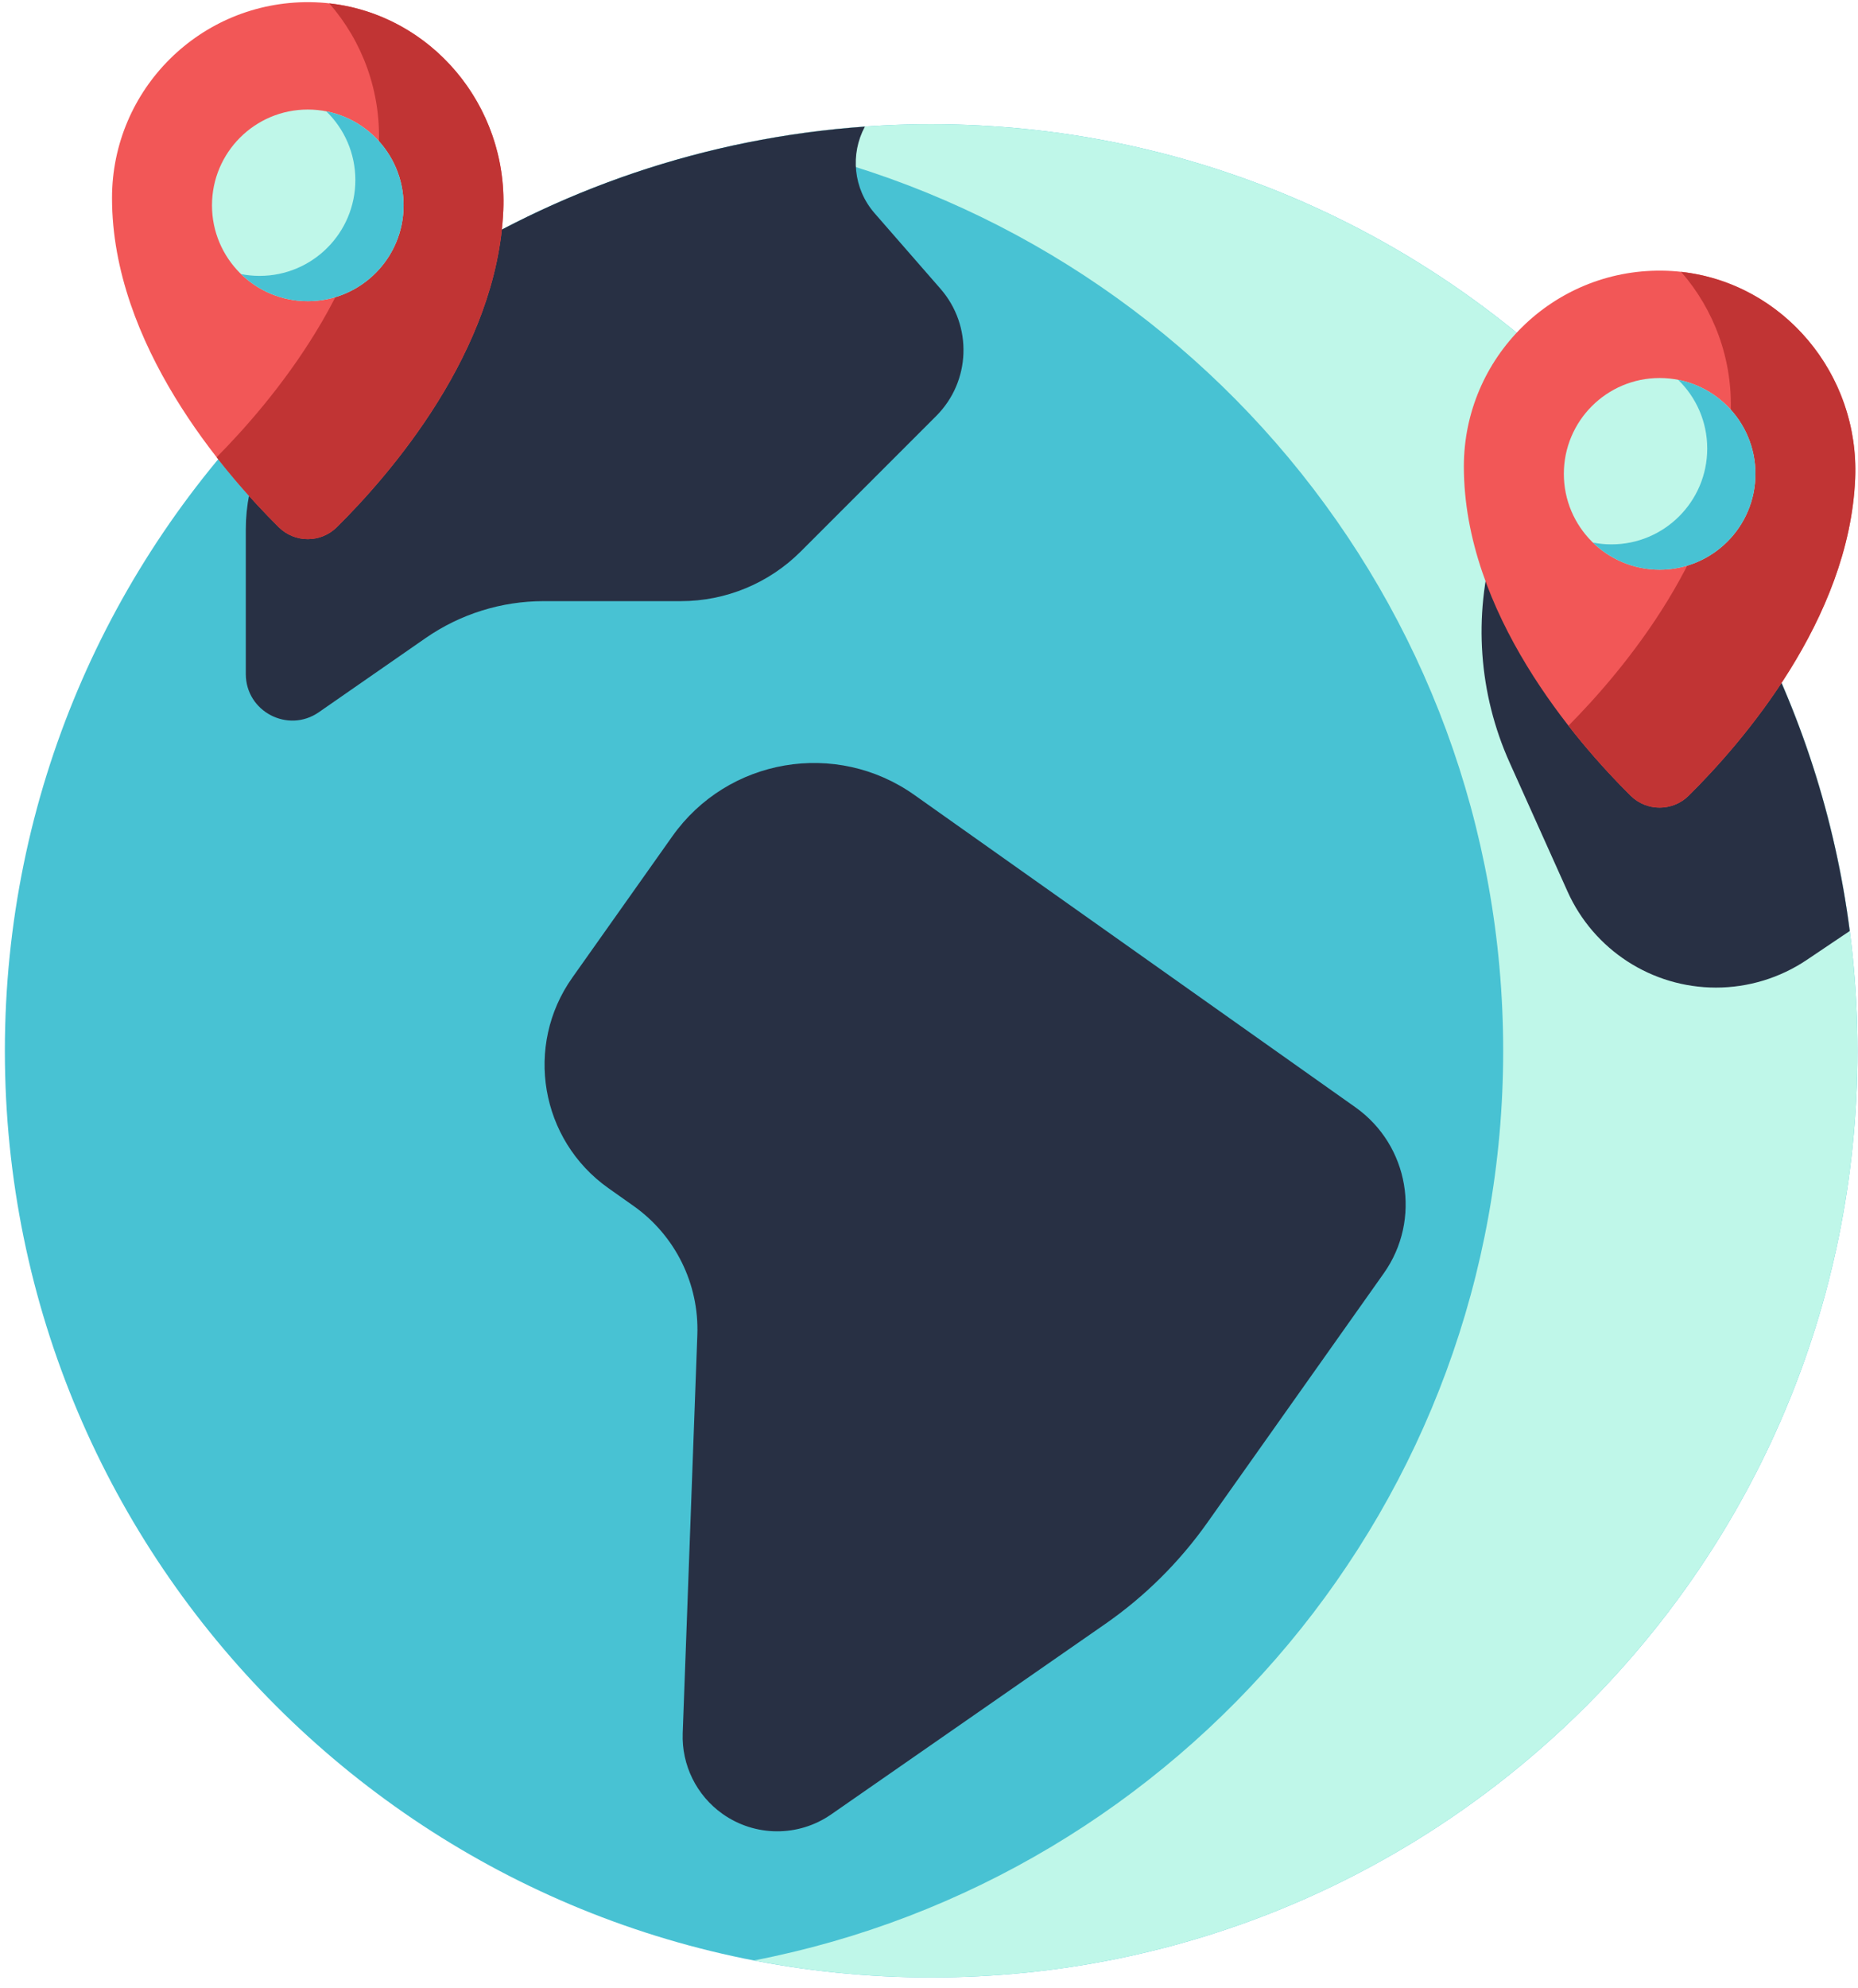 <svg width="129" height="138" viewBox="0 0 129 138" fill="none" xmlns="http://www.w3.org/2000/svg">
<path d="M64.651 8.621C100.169 8.621 128.963 37.415 128.963 72.934C128.963 108.452 100.169 137.246 64.651 137.246C29.133 137.246 0.338 108.452 0.338 72.934C0.338 37.415 29.133 8.621 64.651 8.621Z" fill="#48C2D3"/>
<path d="M64.65 8.621C60.443 8.621 56.332 9.029 52.351 9.801C81.986 15.541 104.365 41.622 104.365 72.934C104.365 104.245 81.986 130.326 52.351 136.066C56.332 136.837 60.443 137.246 64.65 137.246C100.168 137.246 128.963 108.452 128.963 72.934C128.963 37.415 100.168 8.621 64.65 8.621Z" fill="#BFF7E9"/>
<path d="M46.678 58.046L39.736 67.852C36.391 72.576 37.511 79.115 42.234 82.46L43.999 83.708C46.884 85.752 48.546 89.113 48.416 92.647L47.4 120.293C47.318 122.501 48.353 124.603 50.153 125.885C52.41 127.493 55.435 127.511 57.711 125.928L76.727 112.718C79.482 110.804 81.882 108.424 83.82 105.687L96.073 88.378C98.713 84.65 97.829 79.489 94.101 76.849L63.481 55.172C58.048 51.326 50.523 52.612 46.678 58.046Z" fill="#283044"/>
<path d="M60.722 14.798C59.234 13.091 59.026 10.687 60.05 8.787C48.921 9.574 38.575 13.191 29.726 18.925L20.714 27.937C18.379 30.272 17.066 33.44 17.066 36.741V46.78C17.066 49.386 19.996 50.918 22.137 49.432L29.542 44.291C31.95 42.619 34.812 41.723 37.743 41.723H47.273C50.395 41.723 53.39 40.482 55.597 38.275L65.001 28.871C67.406 26.468 67.536 22.611 65.302 20.049L60.722 14.798Z" fill="#283044"/>
<path d="M107.409 24.899L103.728 37.713C102.279 42.753 102.664 48.143 104.812 52.927L108.833 61.875C110.655 65.934 114.69 68.545 119.139 68.545C121.385 68.545 123.58 67.876 125.444 66.623L128.428 64.616C126.397 48.886 118.68 34.94 107.409 24.899Z" fill="#283044"/>
<path d="M128.803 33.213C128.394 43.008 120.929 51.573 117.247 55.221C116.129 56.329 114.33 56.331 113.21 55.223C109.425 51.472 101.635 42.52 101.635 32.378C101.635 24.821 107.802 18.704 115.378 18.785C123.106 18.868 129.126 25.491 128.803 33.213Z" fill="#F25757"/>
<path d="M116.719 18.868C118.992 21.471 120.314 24.935 120.159 28.658C119.761 38.197 112.669 46.568 108.899 50.369C110.487 52.405 112.041 54.062 113.211 55.223C114.329 56.331 116.129 56.329 117.247 55.221C120.929 51.573 128.395 43.007 128.804 33.213C129.107 25.945 123.79 19.651 116.719 18.868Z" fill="#C13434"/>
<path d="M115.228 26.237C118.901 26.237 121.879 29.215 121.879 32.889C121.879 36.561 118.901 39.539 115.228 39.539C111.555 39.539 108.577 36.561 108.577 32.889C108.577 29.215 111.555 26.237 115.228 26.237Z" fill="#BFF7E9"/>
<path d="M116.514 26.362C117.758 27.57 118.532 29.261 118.532 31.132C118.532 34.805 115.554 37.783 111.88 37.783C111.44 37.783 111.01 37.739 110.595 37.657C111.792 38.821 113.425 39.539 115.228 39.539C118.902 39.539 121.878 36.561 121.878 32.889C121.879 29.655 119.571 26.961 116.514 26.362Z" fill="#48C2D3"/>
<path d="M34.944 14.579C34.536 24.374 27.07 32.938 23.388 36.587C22.27 37.695 20.471 37.697 19.352 36.589C15.567 32.837 7.777 23.886 7.777 13.743C7.777 6.187 13.943 0.07 21.519 0.151C29.248 0.234 35.267 6.856 34.944 14.579Z" fill="#F25757"/>
<path d="M22.86 0.234C25.134 2.837 26.456 6.3 26.301 10.024C25.902 19.562 18.811 27.933 15.04 31.735C16.628 33.771 18.183 35.428 19.353 36.589C20.47 37.697 22.27 37.695 23.388 36.587C27.07 32.937 34.537 24.372 34.945 14.579C35.248 7.309 29.931 1.017 22.86 0.234Z" fill="#C13434"/>
<path d="M21.369 7.603C25.042 7.603 28.021 10.581 28.021 14.253C28.021 17.927 25.042 20.905 21.369 20.905C17.697 20.905 14.718 17.927 14.718 14.253C14.718 10.581 17.697 7.603 21.369 7.603Z" fill="#BFF7E9"/>
<path d="M22.655 7.728C23.899 8.936 24.672 10.627 24.672 12.497C24.672 16.17 21.695 19.148 18.021 19.148C17.582 19.148 17.151 19.104 16.736 19.023C17.933 20.187 19.567 20.904 21.369 20.904C25.042 20.904 28.02 17.927 28.02 14.253C28.02 11.02 25.712 8.327 22.655 7.728Z" fill="#48C2D3"/>
</svg>
